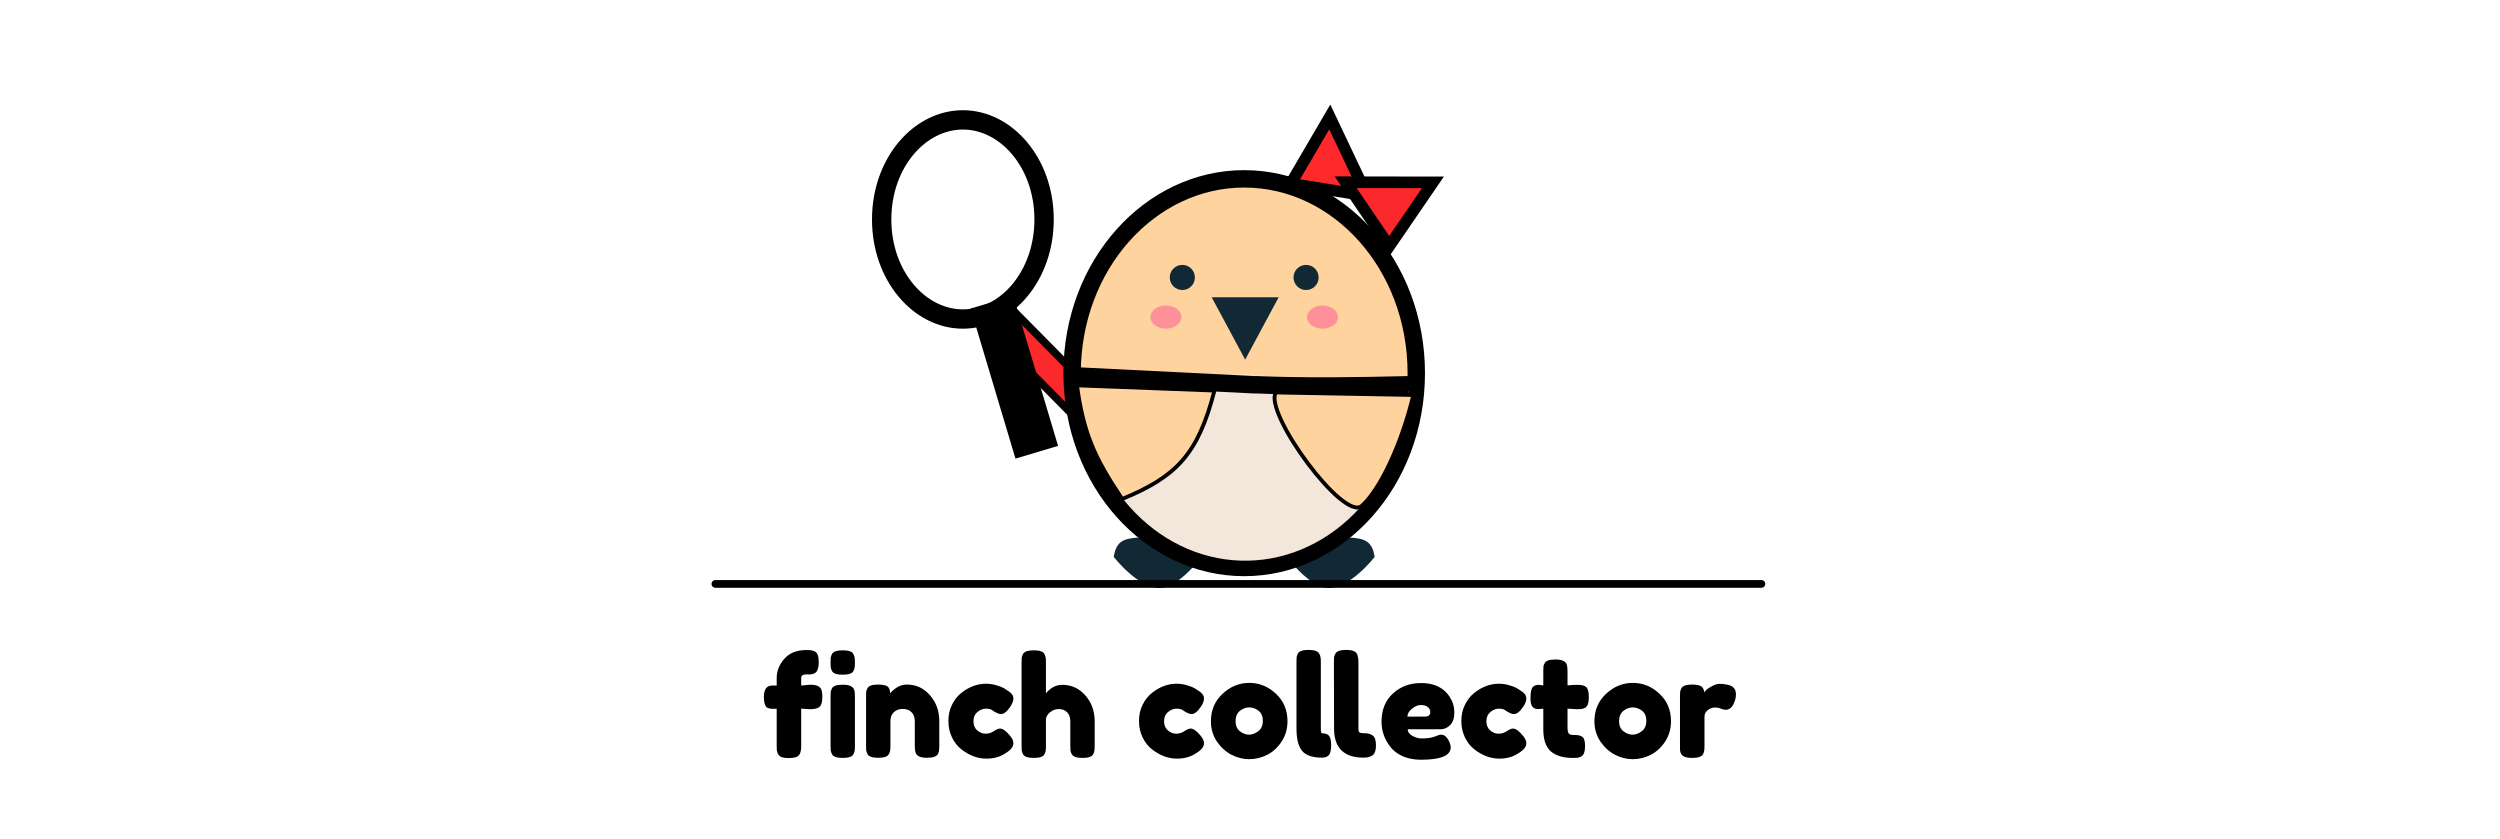 <svg width="1293" height="434" viewBox="0 0 1293 434" fill="none" xmlns="http://www.w3.org/2000/svg">
<rect width="1293" height="434" fill="white"/>
<path d="M419.056 354.128C422.368 354.128 424.312 355.04 424.888 356.864C425.176 357.776 425.32 358.976 425.32 360.464C425.32 361.952 425.152 363.152 424.816 364.064C424.528 364.928 424.048 365.552 423.376 365.936C422.368 366.512 420.904 366.8 418.984 366.8L414.376 366.512V385.808C414.376 387.632 414.136 389 413.656 389.912C413.224 390.776 412.528 391.352 411.568 391.64C410.656 391.928 409.456 392.072 407.968 392.072C406.48 392.072 405.28 391.928 404.368 391.64C403.504 391.304 402.88 390.8 402.496 390.128C402.112 389.408 401.872 388.76 401.776 388.184C401.728 387.608 401.704 386.768 401.704 385.664V366.584H399.112C397.864 366.488 396.976 366.2 396.448 365.72C395.536 364.808 395.08 363.056 395.08 360.464C395.08 356.528 396.496 354.56 399.328 354.56H401.704V350.744C401.704 347.048 403.024 343.712 405.664 340.736C408.304 337.712 412.12 336.2 417.112 336.2C418.216 336.2 419.032 336.248 419.56 336.344C420.136 336.392 420.784 336.608 421.504 336.992C422.8 337.616 423.448 339.464 423.448 342.536C423.448 344.84 423.04 346.496 422.224 347.504C421.552 348.272 420.496 348.704 419.056 348.8C418.624 348.8 417.952 348.8 417.04 348.8C415.264 348.8 414.376 349.4 414.376 350.6V354.56L419.056 354.128ZM429.568 360.392C429.568 359.288 429.592 358.472 429.64 357.944C429.736 357.368 429.952 356.72 430.288 356C430.96 354.752 432.832 354.128 435.904 354.128C438.208 354.128 439.84 354.536 440.8 355.352C441.616 356.024 442.048 357.056 442.096 358.448C442.144 358.928 442.168 359.624 442.168 360.536V385.736C442.168 386.84 442.12 387.68 442.024 388.256C441.976 388.784 441.76 389.408 441.376 390.128C440.752 391.376 438.904 392 435.832 392C432.808 392 430.96 391.352 430.288 390.056C429.952 389.336 429.736 388.712 429.64 388.184C429.592 387.656 429.568 386.816 429.568 385.664V360.392ZM441.376 347.072C441.04 347.744 440.416 348.224 439.504 348.512C438.592 348.8 437.368 348.944 435.832 348.944C434.344 348.944 433.144 348.8 432.232 348.512C431.32 348.224 430.672 347.72 430.288 347C429.952 346.28 429.736 345.656 429.64 345.128C429.592 344.552 429.568 343.712 429.568 342.608C429.568 341.504 429.592 340.688 429.64 340.16C429.736 339.584 429.952 338.96 430.288 338.288C430.96 336.992 432.832 336.344 435.904 336.344C438.928 336.344 440.752 336.992 441.376 338.288C441.76 339.008 441.976 339.656 442.024 340.232C442.12 340.76 442.168 341.576 442.168 342.68C442.168 343.784 442.12 344.624 442.024 345.2C441.976 345.728 441.76 346.352 441.376 347.072Z" fill="black"/>
<path d="M469.023 354.056C473.823 354.056 477.807 355.904 480.975 359.6C484.191 363.248 485.799 367.712 485.799 372.992V385.664C485.799 386.768 485.751 387.608 485.655 388.184C485.607 388.712 485.415 389.312 485.079 389.984C484.407 391.28 482.535 391.928 479.463 391.928C476.055 391.928 474.087 391.04 473.559 389.264C473.271 388.448 473.127 387.224 473.127 385.592V372.92C473.127 370.952 472.551 369.416 471.399 368.312C470.295 367.208 468.783 366.656 466.863 366.656C464.991 366.656 463.455 367.232 462.255 368.384C461.103 369.536 460.527 371.048 460.527 372.92V385.664C460.527 386.768 460.479 387.608 460.383 388.184C460.335 388.712 460.119 389.312 459.735 389.984C459.111 391.28 457.263 391.928 454.191 391.928C451.167 391.928 449.319 391.28 448.647 389.984C448.311 389.264 448.095 388.64 447.999 388.112C447.951 387.536 447.927 386.696 447.927 385.592V360.104C447.927 359.048 447.951 358.256 447.999 357.728C448.095 357.152 448.335 356.528 448.719 355.856C449.391 354.656 451.239 354.056 454.263 354.056C457.191 354.056 458.991 354.608 459.663 355.712C460.143 356.528 460.383 357.512 460.383 358.664C460.575 358.328 461.007 357.848 461.679 357.224C462.351 356.6 462.999 356.096 463.623 355.712C465.255 354.608 467.055 354.056 469.023 354.056Z" fill="black"/>
<path d="M503.471 373.064C503.471 375.08 504.143 376.664 505.487 377.816C506.831 378.92 508.247 379.472 509.735 379.472C511.271 379.472 512.687 379.04 513.983 378.176C515.327 377.264 516.407 376.808 517.223 376.808C518.663 376.808 520.415 378.08 522.479 380.624C523.583 382.016 524.135 383.264 524.135 384.368C524.135 386.192 522.815 387.896 520.175 389.48C517.439 391.4 514.079 392.36 510.095 392.36C505.631 392.36 501.335 390.752 497.207 387.536C495.239 386 493.631 383.96 492.383 381.416C491.135 378.824 490.511 375.992 490.511 372.92C490.511 369.8 491.135 366.992 492.383 364.496C493.631 361.952 495.239 359.912 497.207 358.376C501.191 355.208 505.439 353.624 509.951 353.624C511.775 353.624 513.551 353.888 515.279 354.416C517.007 354.896 518.279 355.376 519.095 355.856L520.247 356.576C521.111 357.152 521.783 357.608 522.263 357.944C523.511 358.904 524.135 360.008 524.135 361.256C524.135 362.456 523.631 363.824 522.623 365.36C520.895 368 519.239 369.32 517.655 369.32C516.743 369.32 515.447 368.792 513.767 367.736C512.903 366.92 511.655 366.512 510.023 366.512C508.439 366.512 506.951 367.088 505.559 368.24C504.167 369.392 503.471 371 503.471 373.064Z" fill="black"/>
<path d="M549.388 354.2C554.188 354.2 558.172 356.024 561.34 359.672C564.556 363.32 566.164 367.784 566.164 373.064V385.736C566.164 386.84 566.116 387.68 566.02 388.256C565.972 388.784 565.756 389.408 565.372 390.128C564.748 391.376 562.9 392 559.828 392C556.9 392 555.076 391.376 554.356 390.128C553.972 389.408 553.732 388.76 553.636 388.184C553.588 387.608 553.564 386.744 553.564 385.592V372.992C553.564 371.024 553.012 369.488 551.908 368.384C550.804 367.28 549.388 366.728 547.66 366.728C545.98 366.728 544.492 367.256 543.196 368.312C541.9 369.32 541.156 370.472 540.964 371.768V385.736C540.964 386.84 540.916 387.68 540.82 388.256C540.772 388.784 540.556 389.408 540.172 390.128C539.548 391.376 537.7 392 534.628 392C531.604 392 529.756 391.352 529.084 390.056C528.748 389.336 528.532 388.712 528.436 388.184C528.388 387.656 528.364 386.816 528.364 385.664V342.608C528.364 341.504 528.388 340.688 528.436 340.16C528.532 339.584 528.748 338.96 529.084 338.288C529.756 336.992 531.628 336.344 534.7 336.344C537.724 336.344 539.548 336.992 540.172 338.288C540.556 339.008 540.772 339.656 540.82 340.232C540.916 340.76 540.964 341.576 540.964 342.68V358.592C543.364 355.664 546.172 354.2 549.388 354.2Z" fill="black"/>
<path d="M602.049 373.064C602.049 375.08 602.721 376.664 604.065 377.816C605.409 378.92 606.825 379.472 608.313 379.472C609.849 379.472 611.265 379.04 612.561 378.176C613.905 377.264 614.985 376.808 615.801 376.808C617.241 376.808 618.993 378.08 621.057 380.624C622.161 382.016 622.713 383.264 622.713 384.368C622.713 386.192 621.393 387.896 618.753 389.48C616.017 391.4 612.657 392.36 608.673 392.36C604.209 392.36 599.913 390.752 595.785 387.536C593.817 386 592.209 383.96 590.961 381.416C589.713 378.824 589.089 375.992 589.089 372.92C589.089 369.8 589.713 366.992 590.961 364.496C592.209 361.952 593.817 359.912 595.785 358.376C599.769 355.208 604.017 353.624 608.529 353.624C610.353 353.624 612.129 353.888 613.857 354.416C615.585 354.896 616.857 355.376 617.673 355.856L618.825 356.576C619.689 357.152 620.361 357.608 620.841 357.944C622.089 358.904 622.713 360.008 622.713 361.256C622.713 362.456 622.209 363.824 621.201 365.36C619.473 368 617.817 369.32 616.233 369.32C615.321 369.32 614.025 368.792 612.345 367.736C611.481 366.92 610.233 366.512 608.601 366.512C607.017 366.512 605.529 367.088 604.137 368.24C602.745 369.392 602.049 371 602.049 373.064Z" fill="black"/>
<path d="M626.284 373.064C626.284 367.304 628.3 362.552 632.332 358.808C636.364 355.064 640.972 353.192 646.156 353.192C651.34 353.192 655.924 355.064 659.908 358.808C663.892 362.504 665.884 367.232 665.884 372.992C665.884 376.976 664.852 380.528 662.788 383.648C660.724 386.72 658.204 389 655.228 390.488C652.3 391.928 649.252 392.648 646.084 392.648C642.916 392.648 639.844 391.88 636.868 390.344C633.892 388.76 631.372 386.456 629.308 383.432C627.292 380.36 626.284 376.904 626.284 373.064ZM641.332 378.248C642.868 379.4 644.428 379.976 646.012 379.976C647.596 379.976 649.18 379.376 650.764 378.176C652.348 376.976 653.14 375.2 653.14 372.848C653.14 370.496 652.396 368.744 650.908 367.592C649.42 366.44 647.812 365.864 646.084 365.864C644.356 365.864 642.748 366.464 641.26 367.664C639.772 368.864 639.028 370.64 639.028 372.992C639.028 375.296 639.796 377.048 641.332 378.248Z" fill="black"/>
<path d="M683.784 379.256C685.368 379.256 686.544 379.664 687.312 380.48C688.08 381.296 688.464 382.976 688.464 385.52C688.464 388.064 688.056 389.768 687.24 390.632C686.424 391.448 685.248 391.856 683.712 391.856C678.864 391.856 675.456 390.704 673.488 388.4C671.52 386.048 670.536 382.16 670.536 376.736V342.392C670.536 341.288 670.56 340.472 670.608 339.944C670.704 339.368 670.92 338.72 671.256 338C671.928 336.752 673.8 336.128 676.872 336.128C679.8 336.128 681.624 336.8 682.344 338.144C682.728 338.816 682.944 339.44 682.992 340.016C683.088 340.544 683.136 341.36 683.136 342.464V377.024C683.136 378.512 683.352 379.256 683.784 379.256ZM702.576 377.024C702.576 377.936 702.768 378.536 703.152 378.824C703.536 379.112 704.52 379.256 706.104 379.256C707.688 379.256 709.008 379.664 710.064 380.48C711.12 381.296 711.648 382.976 711.648 385.52C711.648 388.064 711.072 389.768 709.92 390.632C708.816 391.448 707.256 391.856 705.24 391.856C695.064 391.856 689.976 386.816 689.976 376.736L689.904 342.392C689.904 341.288 689.928 340.472 689.976 339.944C690.072 339.368 690.312 338.72 690.696 338C691.416 336.752 693.288 336.128 696.312 336.128C699.24 336.128 701.064 336.8 701.784 338.144C702.312 339.2 702.576 340.64 702.576 342.464V377.024Z" fill="black"/>
<path d="M752.183 368.528C752.183 371.456 751.439 373.64 749.951 375.08C748.511 376.472 746.903 377.168 745.127 377.168H728.063C728.063 378.512 728.855 379.64 730.439 380.552C732.023 381.464 733.607 381.92 735.191 381.92C737.975 381.92 740.159 381.632 741.743 381.056L742.535 380.768C743.687 380.24 744.647 379.976 745.415 379.976C746.951 379.976 748.271 381.056 749.375 383.216C749.999 384.512 750.311 385.616 750.311 386.528C750.311 390.8 745.199 392.936 734.975 392.936C731.423 392.936 728.255 392.336 725.471 391.136C722.735 389.888 720.599 388.256 719.063 386.24C716.039 382.352 714.527 378.008 714.527 373.208C714.527 367.16 716.471 362.336 720.359 358.736C724.295 355.088 729.191 353.264 735.047 353.264C741.719 353.264 746.615 355.616 749.735 360.32C751.367 362.816 752.183 365.552 752.183 368.528ZM736.991 370.616C738.815 370.616 739.727 369.848 739.727 368.312C739.727 367.208 739.295 366.32 738.431 365.648C737.615 364.976 736.415 364.64 734.831 364.64C733.295 364.64 731.759 365.288 730.223 366.584C728.687 367.832 727.919 369.176 727.919 370.616H736.991Z" fill="black"/>
<path d="M768.76 373.064C768.76 375.08 769.432 376.664 770.776 377.816C772.12 378.92 773.536 379.472 775.024 379.472C776.56 379.472 777.976 379.04 779.272 378.176C780.616 377.264 781.696 376.808 782.512 376.808C783.952 376.808 785.704 378.08 787.768 380.624C788.872 382.016 789.424 383.264 789.424 384.368C789.424 386.192 788.104 387.896 785.464 389.48C782.728 391.4 779.368 392.36 775.384 392.36C770.92 392.36 766.624 390.752 762.496 387.536C760.528 386 758.92 383.96 757.672 381.416C756.424 378.824 755.8 375.992 755.8 372.92C755.8 369.8 756.424 366.992 757.672 364.496C758.92 361.952 760.528 359.912 762.496 358.376C766.48 355.208 770.728 353.624 775.24 353.624C777.064 353.624 778.84 353.888 780.568 354.416C782.296 354.896 783.568 355.376 784.384 355.856L785.536 356.576C786.4 357.152 787.072 357.608 787.552 357.944C788.8 358.904 789.424 360.008 789.424 361.256C789.424 362.456 788.92 363.824 787.912 365.36C786.184 368 784.528 369.32 782.944 369.32C782.032 369.32 780.736 368.792 779.056 367.736C778.192 366.92 776.944 366.512 775.312 366.512C773.728 366.512 772.24 367.088 770.848 368.24C769.456 369.392 768.76 371 768.76 373.064Z" fill="black"/>
<path d="M815.404 366.8L810.724 366.512V376.448C810.724 377.744 810.916 378.68 811.3 379.256C811.732 379.832 812.5 380.12 813.604 380.12C814.756 380.12 815.62 380.168 816.196 380.264C816.82 380.312 817.468 380.528 818.14 380.912C819.244 381.536 819.796 383.144 819.796 385.736C819.796 388.76 819.124 390.608 817.78 391.28C817.06 391.616 816.412 391.832 815.836 391.928C815.308 391.976 814.516 392 813.46 392C808.468 392 804.676 390.872 802.084 388.616C799.492 386.36 798.196 382.544 798.196 377.168V366.512C797.284 366.656 796.3 366.728 795.244 366.728C794.188 366.728 793.3 366.32 792.58 365.504C791.908 364.688 791.572 363.296 791.572 361.328C791.572 359.36 791.692 357.944 791.932 357.08C792.172 356.168 792.508 355.52 792.94 355.136C793.708 354.512 794.668 354.2 795.82 354.2L798.196 354.488V347.072C798.196 345.968 798.22 345.152 798.268 344.624C798.364 344.096 798.604 343.52 798.988 342.896C799.612 341.696 801.46 341.096 804.532 341.096C807.796 341.096 809.74 341.984 810.364 343.76C810.604 344.528 810.724 345.752 810.724 347.432V354.488C812.836 354.296 814.42 354.2 815.476 354.2C816.58 354.2 817.396 354.248 817.924 354.344C818.5 354.392 819.148 354.608 819.868 354.992C821.116 355.616 821.74 357.464 821.74 360.536C821.74 363.56 821.092 365.408 819.796 366.08C819.076 366.416 818.428 366.632 817.852 366.728C817.324 366.776 816.508 366.8 815.404 366.8Z" fill="black"/>
<path d="M824.636 373.064C824.636 367.304 826.652 362.552 830.684 358.808C834.716 355.064 839.324 353.192 844.508 353.192C849.692 353.192 854.276 355.064 858.26 358.808C862.244 362.504 864.236 367.232 864.236 372.992C864.236 376.976 863.204 380.528 861.14 383.648C859.076 386.72 856.556 389 853.58 390.488C850.652 391.928 847.604 392.648 844.436 392.648C841.268 392.648 838.196 391.88 835.22 390.344C832.244 388.76 829.724 386.456 827.66 383.432C825.644 380.36 824.636 376.904 824.636 373.064ZM839.684 378.248C841.22 379.4 842.78 379.976 844.364 379.976C845.948 379.976 847.532 379.376 849.116 378.176C850.7 376.976 851.492 375.2 851.492 372.848C851.492 370.496 850.748 368.744 849.26 367.592C847.772 366.44 846.164 365.864 844.436 365.864C842.708 365.864 841.1 366.464 839.612 367.664C838.124 368.864 837.38 370.64 837.38 372.992C837.38 375.296 838.148 377.048 839.684 378.248Z" fill="black"/>
<path d="M894.664 354.488C895.576 354.776 896.32 355.28 896.896 356C897.52 356.672 897.832 357.776 897.832 359.312C897.832 360.848 897.376 362.528 896.464 364.352C895.552 366.176 894.232 367.088 892.504 367.088C891.64 367.088 890.8 366.896 889.984 366.512C889.216 366.128 888.184 365.936 886.888 365.936C885.592 365.936 884.368 366.392 883.216 367.304C882.112 368.216 881.56 369.32 881.56 370.616V385.736C881.56 386.84 881.512 387.68 881.416 388.256C881.368 388.784 881.152 389.408 880.768 390.128C880.048 391.376 878.176 392 875.152 392C872.848 392 871.192 391.592 870.184 390.776C869.416 390.104 868.984 389.072 868.888 387.68C868.888 387.2 868.888 386.504 868.888 385.592V360.32C868.888 359.216 868.912 358.4 868.96 357.872C869.056 357.296 869.272 356.672 869.608 356C870.28 354.704 872.152 354.056 875.224 354.056C878.104 354.056 879.904 354.608 880.624 355.712C881.152 356.48 881.416 357.272 881.416 358.088C881.656 357.752 881.992 357.344 882.424 356.864C882.904 356.384 883.888 355.736 885.376 354.92C886.864 354.104 888.16 353.696 889.264 353.696C890.416 353.696 891.376 353.768 892.144 353.912C892.912 354.008 893.752 354.2 894.664 354.488Z" fill="black"/>
<rect x="524.225" y="160.828" width="69" height="16.025" transform="rotate(45.332 524.225 160.828)" fill="#FB292B" stroke="black" stroke-width="4"/>
<path d="M601 304C609.602 302.912 619 291 619 291L589 278C580.218 278.471 577.28 280.575 576 288C576 288 589.5 305.455 601 304Z" fill="#112935"/>
<path d="M686 304C677.398 302.912 668 291 668 291L698 278C706.782 278.471 709.72 280.575 711 288C711 288 697.5 305.455 686 304Z" fill="#112935"/>
<path d="M732.5 193C732.5 249.01 692.177 293.5 643.5 293.5C594.823 293.5 554.5 249.01 554.5 193C554.5 136.99 594.823 92.5 643.5 92.5C692.177 92.5 732.5 136.99 732.5 193Z" fill="#FFD39E" stroke="black" stroke-width="9"/>
<path d="M728.64 202.375C726.654 226.78 716.564 249.413 700.417 265.68C684.269 281.947 663.275 290.629 641.695 289.964C620.114 289.3 599.565 279.338 584.219 262.1C568.872 244.863 559.878 221.642 559.061 197.151L644 193.5L728.64 202.375Z" fill="#F3E7DB"/>
<path d="M644 186L626.679 153.75H661.321L644 186Z" fill="#112935"/>
<circle cx="675.5" cy="143.5" r="6.5" fill="#112935"/>
<circle cx="611.5" cy="143.5" r="6.5" fill="#112935"/>
<ellipse cx="603" cy="164" rx="8" ry="6" fill="#FE9099"/>
<ellipse cx="684" cy="164" rx="8" ry="6" fill="#FE9099"/>
<path d="M728.5 199C669.5 200.5 651.167 198.833 648.5 199L558.5 194.5" stroke="black" stroke-width="9"/>
<path d="M628.124 201.997C619.562 235.207 608.291 246.557 580.41 258.068C565.788 236.418 560.35 223.624 557 199.293L628.124 201.997Z" fill="#FFD39E" stroke="black" stroke-width="2"/>
<path d="M659.829 202.98C653.57 213.461 694.907 270.01 704.317 261.643C713.727 253.275 724.95 229.654 730.993 204.277L659.829 202.98Z" fill="#FFD39E" stroke="black" stroke-width="2"/>
<rect x="502" y="159.588" width="23" height="81" transform="rotate(-16.645 502 159.588)" fill="black"/>
<path d="M540 113.5C540 142.844 520.374 165 498 165C475.626 165 456 142.844 456 113.5C456 84.156 475.626 62 498 62C520.374 62 540 84.156 540 113.5Z" stroke="black" stroke-width="10"/>
<line x1="370" y1="302" x2="911" y2="302" stroke="black" stroke-width="4" stroke-linecap="round"/>
<path d="M669.769 91.25L667.55 95.045L671.894 95.727L701.494 100.375L707.104 101.256L704.669 96.125L690.191 65.611L687.757 60.48L684.891 65.383L669.769 91.25Z" fill="#FD292B" stroke="black" stroke-width="6"/>
<path d="M720.976 123.724L718.492 127.352L716.019 123.716L699.169 98.941L695.975 94.245L701.654 94.254L735.429 94.305L741.108 94.313L737.9 98.999L720.976 123.724Z" fill="#FA282B" stroke="black" stroke-width="6"/>
</svg>
